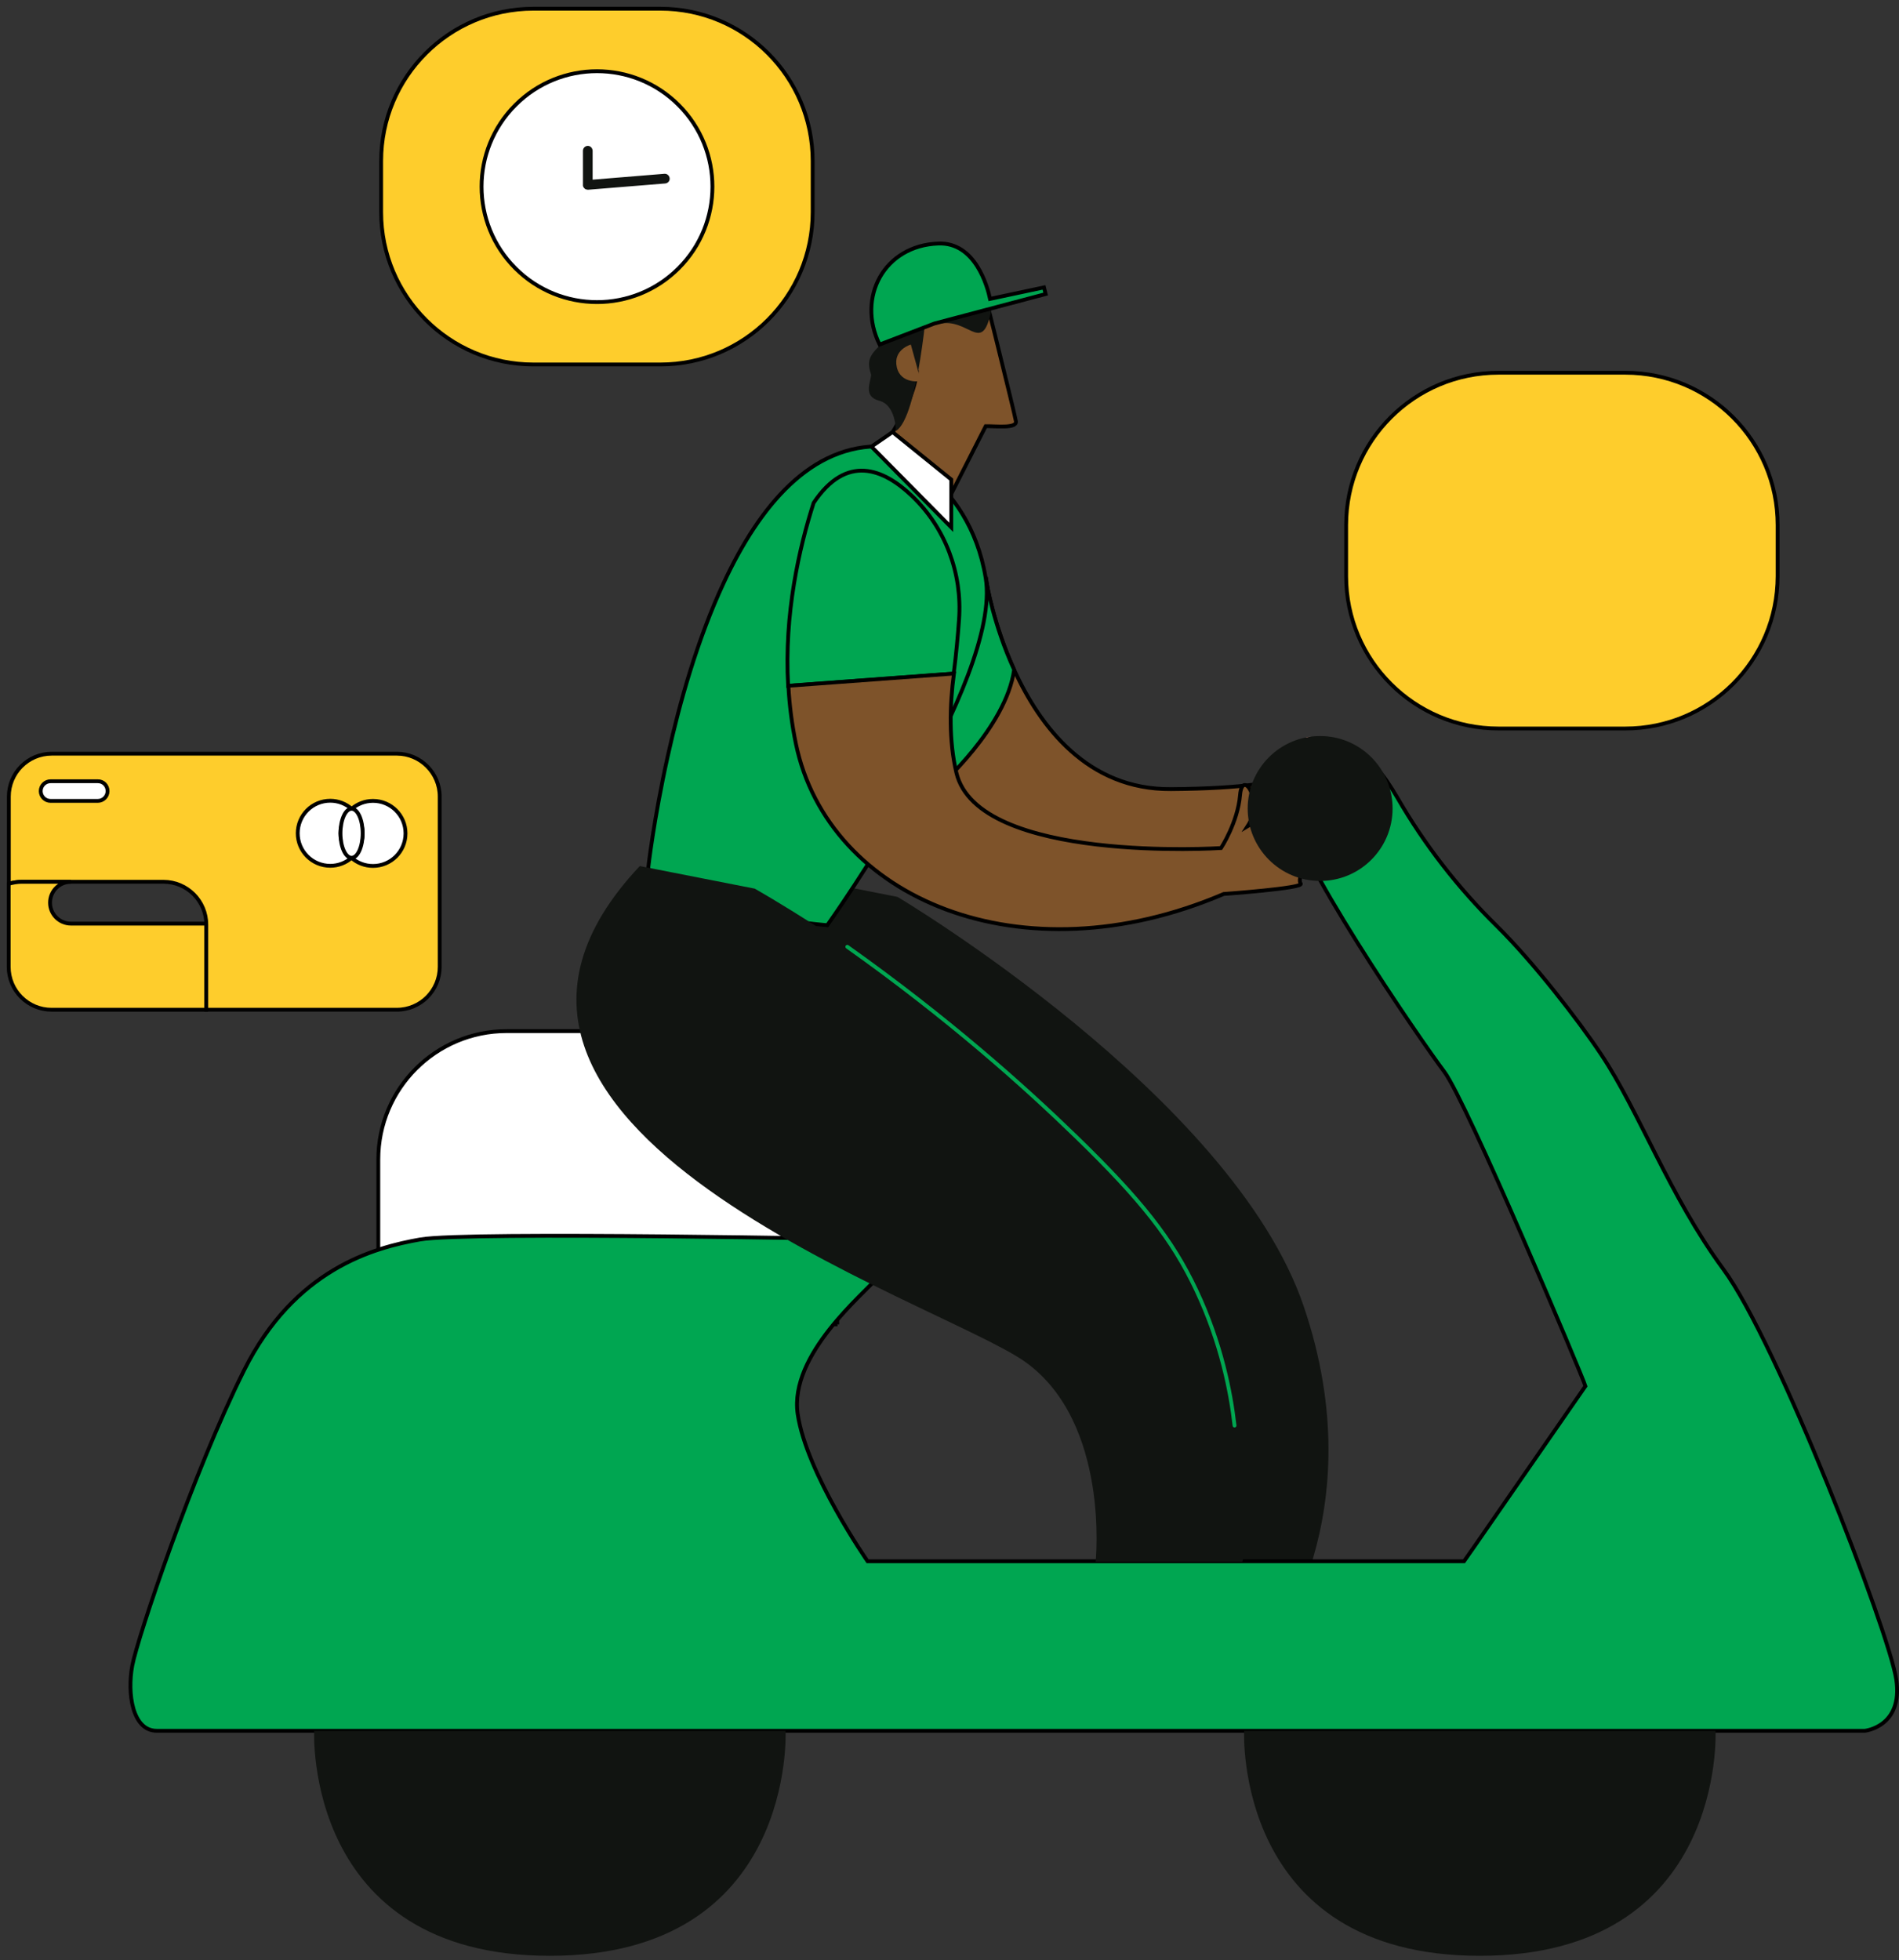 <svg width="218" height="225" viewBox="0 0 218 225" fill="none" xmlns="http://www.w3.org/2000/svg">
<rect x="0" y="0" width="218" height="225" fill="#333333" stroke="none"/>
<path d="M96.141 152.017H43.429V133.085C43.429 124.944 50.032 118.355 58.159 118.355H81.382C89.523 118.355 96.112 124.958 96.112 133.085V152.017H96.141Z" fill="white" stroke="black" stroke-width="0.439" stroke-miterlimit="10"/>
<path d="M103.037 102.953C103.037 102.953 141.444 125.78 149.658 149.925C157.872 174.056 145.705 189.503 145.705 189.503L140.272 187.131C140.272 187.131 138.837 156.763 130.33 150.614C121.823 144.464 66.636 127.083 91.47 100.669L103.037 102.953Z" fill="#111411"/>
<path d="M140.287 187.131C140.287 187.131 135.821 189.694 137.798 191.436C139.774 193.178 145.016 197.63 149.306 196.253C153.597 194.877 156.276 191.744 153.274 192.095C150.273 192.446 150.2 194.13 149.101 193.266C148.003 192.417 145.748 189.489 145.748 189.489L140.287 187.131Z" fill="url(#paint0_linear_47_1938)"/>
<path d="M100.197 142.265C100.197 142.265 53.62 141.328 48.261 142.265C42.902 143.202 33.824 145.677 28.011 157.303C22.198 168.929 15.785 187.978 15.184 191.185C14.584 194.391 15.199 198.667 17.996 198.667C20.792 198.667 205.871 198.667 205.871 198.667H214.085C214.085 198.667 218.492 198.198 217.687 192.781C216.882 187.363 204.055 154.096 197.832 145.677C191.624 137.243 188.212 127.623 183.79 121.004C181.155 117.051 176 110.403 171.798 106.26C167.361 101.896 163.54 96.962 160.421 91.573C158.84 88.865 157.17 86.756 155.838 86.873C152.163 87.181 147.902 86.99 147.829 92.086C147.741 97.181 163.218 119.599 165.795 123.01C168.372 126.422 181.799 158.298 182.004 159.104L169.367 177.348L168.064 179.207H99.597C99.597 179.207 92.583 169.134 91.573 162.31C90.577 155.487 99.187 148.503 100.798 146.584C102.408 144.681 103.038 143.305 100.197 142.265Z" fill="#00A651" stroke="black" stroke-width="0.439" stroke-miterlimit="10"/>
<path d="M36.064 198.682H90.182C90.182 198.682 91.382 224.497 63.123 224.497C34.863 224.497 36.064 198.682 36.064 198.682Z" fill="#111411"/>
<path d="M142.821 198.682H196.939C196.939 198.682 198.14 224.497 169.88 224.497C141.62 224.497 142.821 198.682 142.821 198.682Z" fill="#111411"/>
<path d="M153.597 91.998C153.597 91.998 131.956 109.7 107.723 90.343C106.595 89.435 105.453 88.454 104.311 87.385L113.272 66.945C113.272 66.945 114.034 71.659 116.42 76.887C119.378 83.373 124.84 90.65 134.416 90.577C151.357 90.46 150.112 87.502 150.068 87.385L153.597 91.998Z" fill="#7E532A" stroke="black" stroke-width="0.439" stroke-miterlimit="10"/>
<path d="M150.054 87.371C150.054 87.371 148.692 84.515 150.391 84.574C152.089 84.632 153.729 86.741 153.041 86.873C152.367 87.004 150.654 85.965 150.654 85.965C150.654 85.965 154.198 89.23 153.583 91.983L150.054 87.371Z" fill="url(#paint1_linear_47_1938)"/>
<path d="M116.42 76.872C115.483 83.549 107.723 90.343 107.723 90.343C106.595 89.435 105.453 88.454 104.311 87.385L113.272 66.945C113.272 66.945 114.034 71.659 116.42 76.872Z" fill="#00A651" stroke="black" stroke-width="0.439" stroke-miterlimit="10"/>
<path d="M116.626 48.364C116.5 47.5 112.482 31.437 112.482 31.437C112.482 31.437 103.082 31.759 104.56 39.564C104.56 39.564 104.678 40.911 105.249 42.58C104.824 48.1 97.269 56.798 97.269 56.798L107.547 59.946L113.155 48.92C114.18 48.891 116.751 49.227 116.626 48.364Z" fill="#7E532A" stroke="black" stroke-width="0.439" stroke-miterlimit="10"/>
<path d="M106.5 34C106.5 34 105.453 47.914 102.846 49.467C102.846 49.467 102.871 46.5 100.936 46C99 45.5 100 43.767 100 43C99.011 40.08 101.057 40.42 106.5 34Z" fill="#111411"/>
<path d="M108.049 37.132C105.649 37.532 108.049 35.632 108.549 34.632C108.716 34.466 109.449 34.132 111.049 34.132C113.049 34.132 114.549 33.132 113.549 36.632C112.549 40.132 111.049 36.632 108.049 37.132Z" fill="#111411"/>
<path d="M105.717 43.752L104.561 39.549C104.561 39.549 102.496 40.12 102.95 42.141C103.404 44.147 105.717 43.752 105.717 43.752Z" fill="#7E532A"/>
<path d="M120.038 33.751L119.847 32.989L113.654 34.307C113.361 32.916 111.97 27.791 107.723 27.952C101.515 28.172 98.308 34.117 100.973 39.549L107.27 37.133L120.038 33.751Z" fill="#00A651" stroke="black" stroke-width="0.439" stroke-miterlimit="10"/>
<path d="M94.969 106.201C94.969 106.201 77.531 104.795 74.412 99.656C74.412 99.656 75.027 94.136 76.652 86.815C77.999 80.709 80.064 73.373 83.065 66.931C87.195 58.057 93.11 50.927 101.427 51.234C101.427 51.234 111.237 54.66 113.155 66.345C115.059 78.029 94.969 106.201 94.969 106.201Z" fill="#00A651" stroke="black" stroke-width="0.439" stroke-miterlimit="10"/>
<path d="M104.707 56.943C108.543 60.604 110.476 65.831 110.095 71.103C109.964 72.947 109.773 75.085 109.48 77.326L90.475 78.731C90.006 70.444 91.749 62.874 93.403 57.719C97.181 52.068 101.413 53.795 104.707 56.943Z" fill="#00A651" stroke="black" stroke-width="0.439" stroke-miterlimit="10"/>
<path d="M149.322 98.659C148.649 98.059 149.278 96.141 148.605 95.555C147.917 94.969 148.37 93.256 147.785 92.832C147.199 92.407 143.231 94.823 143.231 94.823C145.091 91.953 142.601 88.146 142.353 91.279C142.089 94.413 140.171 97.341 140.171 97.341C140.171 97.341 112.248 99.157 109.788 88.688C108.924 85.027 109.012 81.001 109.51 77.311L90.504 78.716C90.621 80.898 90.9 83.124 91.368 85.379C95.073 103.213 117.314 112.525 140.478 102.613C140.478 102.613 149.732 101.954 149.322 101.427C148.883 100.9 149.996 99.26 149.322 98.659Z" fill="#7E532A" stroke="black" stroke-width="0.439" stroke-miterlimit="10"/>
<path d="M86.638 102.001C86.638 102.001 132.16 127.507 139.804 155.562C144.621 173.25 142.615 179.268 142.615 179.268H125.776C125.776 179.268 127.446 163.366 117.752 156.367C108.059 149.368 45.112 129.528 73.445 99.409L86.638 102.001Z" fill="#111411"/>
<path d="M100.036 51.263L102.466 49.594L109.202 55.041V60.532L100.036 51.263Z" fill="white" stroke="black" stroke-width="0.439" stroke-miterlimit="10"/>
<path d="M151.547 101.12C156.141 101.12 159.864 97.396 159.864 92.803C159.864 88.21 156.141 84.486 151.547 84.486C146.954 84.486 143.231 88.21 143.231 92.803C143.231 97.396 146.954 101.12 151.547 101.12Z" fill="#111411"/>
<path d="M97.269 108.676C108.807 116.861 117.49 124.607 123.551 130.493C131.019 137.741 134.577 142.265 137.315 148.064C140.214 154.199 141.283 159.822 141.722 163.629" stroke="#00A651" stroke-width="0.439" stroke-miterlimit="10" stroke-linecap="round" stroke-linejoin="round"/>
<path d="M75.808 41.837H61.239C51.59 41.837 43.756 34.018 43.756 24.354V18.483C43.756 8.834 51.575 1 61.239 1H75.808C85.457 1 93.291 8.819 93.291 18.483V24.354C93.291 34.004 85.457 41.837 75.808 41.837Z" fill="#FECD2C" stroke="black" stroke-width="0.439" stroke-miterlimit="10"/>
<path d="M77.904 30.795C83.079 25.62 83.079 17.23 77.904 12.055C72.729 6.88 64.339 6.88 59.164 12.055C53.989 17.23 53.989 25.62 59.164 30.795C64.339 35.969 72.729 35.969 77.904 30.795Z" fill="white" stroke="black" stroke-width="0.439" stroke-miterlimit="10"/>
<path d="M76.276 19.948L68.032 20.622V17.327C68.032 17.064 67.857 16.815 67.593 16.756C67.242 16.683 66.92 16.961 66.92 17.298V21.222C66.92 21.237 66.92 21.237 66.92 21.252C66.92 21.266 66.92 21.266 66.92 21.281C66.92 21.295 66.92 21.31 66.92 21.31C66.92 21.325 66.92 21.339 66.934 21.354C66.934 21.369 66.949 21.398 66.949 21.413C66.949 21.427 66.963 21.442 66.963 21.456C66.978 21.471 66.978 21.486 66.993 21.5C67.007 21.515 67.007 21.53 67.022 21.544C67.037 21.559 67.051 21.574 67.066 21.588C67.081 21.603 67.081 21.618 67.095 21.618C67.11 21.632 67.125 21.647 67.139 21.662C67.154 21.676 67.168 21.676 67.168 21.691C67.183 21.705 67.198 21.705 67.227 21.72C67.242 21.72 67.256 21.735 67.271 21.735C67.286 21.749 67.315 21.749 67.344 21.749C67.359 21.749 67.374 21.764 67.374 21.764C67.403 21.764 67.447 21.779 67.476 21.779C67.491 21.779 67.505 21.779 67.52 21.779L76.349 21.061C76.613 21.047 76.847 20.841 76.876 20.578C76.906 20.212 76.613 19.919 76.276 19.948Z" fill="#111411"/>
<path d="M186.584 83.621H172.015C162.366 83.621 154.533 75.802 154.533 66.139V60.267C154.533 50.618 162.351 42.784 172.015 42.784H186.584C196.234 42.784 204.067 50.603 204.067 60.267V66.139C204.053 75.802 196.234 83.621 186.584 83.621Z" fill="#FECD2C" stroke="black" stroke-width="0.439" stroke-miterlimit="10"/>
<path d="M45.557 86.512H5.936C3.212 86.512 1.016 88.723 1.016 91.432V101.447C1.499 101.286 2.011 101.213 2.539 101.213H18.762C21.486 101.213 23.682 103.424 23.682 106.132V115.899H45.557C48.281 115.899 50.477 113.688 50.477 110.979V91.432C50.477 88.723 48.266 86.512 45.557 86.512Z" fill="#FECD2C" stroke="black" stroke-width="0.439" stroke-miterlimit="10"/>
<path d="M5.744 103.617C5.744 102.284 6.813 101.215 8.145 101.215H2.523C1.996 101.215 1.483 101.303 1 101.449V110.982C1 113.705 3.211 115.901 5.92 115.901H23.666V106.135C23.666 106.091 23.666 106.062 23.666 106.018H8.145C6.828 106.018 5.744 104.949 5.744 103.617Z" fill="#FECD2C" stroke="black" stroke-width="0.439" stroke-miterlimit="10"/>
<path d="M39.084 95.647C39.084 94.534 39.582 93.523 40.358 92.835C39.7 92.264 38.85 91.913 37.913 91.913C35.849 91.913 34.179 93.582 34.179 95.647C34.179 97.711 35.849 99.38 37.913 99.38C38.85 99.38 39.714 99.029 40.358 98.458C39.582 97.77 39.084 96.774 39.084 95.647Z" fill="white" stroke="black" stroke-width="0.439" stroke-miterlimit="10"/>
<path d="M42.82 91.929C41.883 91.929 41.019 92.28 40.36 92.851C41.136 93.539 41.634 94.535 41.634 95.662C41.634 96.79 41.136 97.785 40.36 98.474C41.019 99.045 41.868 99.396 42.82 99.396C44.884 99.396 46.553 97.727 46.553 95.662C46.553 93.598 44.884 91.929 42.82 91.929Z" fill="white" stroke="black" stroke-width="0.439" stroke-miterlimit="10"/>
<path d="M40.359 98.459C41.062 98.459 41.632 97.2 41.632 95.647C41.632 94.095 41.062 92.836 40.359 92.836C39.655 92.836 39.085 94.095 39.085 95.647C39.085 97.2 39.655 98.459 40.359 98.459Z" fill="white" stroke="black" stroke-width="0.439" stroke-miterlimit="10"/>
<path d="M12.349 90.803C12.349 91.433 11.836 91.93 11.221 91.93H5.804C5.174 91.93 4.676 91.418 4.676 90.803C4.676 90.173 5.189 89.675 5.804 89.675H11.221C11.851 89.661 12.349 90.173 12.349 90.803Z" fill="white" stroke="black" stroke-width="0.439" stroke-miterlimit="10"/>
<defs>
<linearGradient id="paint0_linear_47_1938" x1="140.338" y1="195.161" x2="151.147" y2="187.588" gradientUnits="userSpaceOnUse">
<stop offset="1.3e-07" stop-color="#D66827"/>
<stop offset="1" stop-color="#C32727"/>
</linearGradient>
<linearGradient id="paint1_linear_47_1938" x1="157.139" y1="82.209" x2="151.395" y2="88.71" gradientUnits="userSpaceOnUse">
<stop stop-color="#B53C7E"/>
<stop offset="0.58" stop-color="#E77172"/>
<stop offset="0.998" stop-color="#F3E4CD"/>
</linearGradient>
</defs>
</svg>
